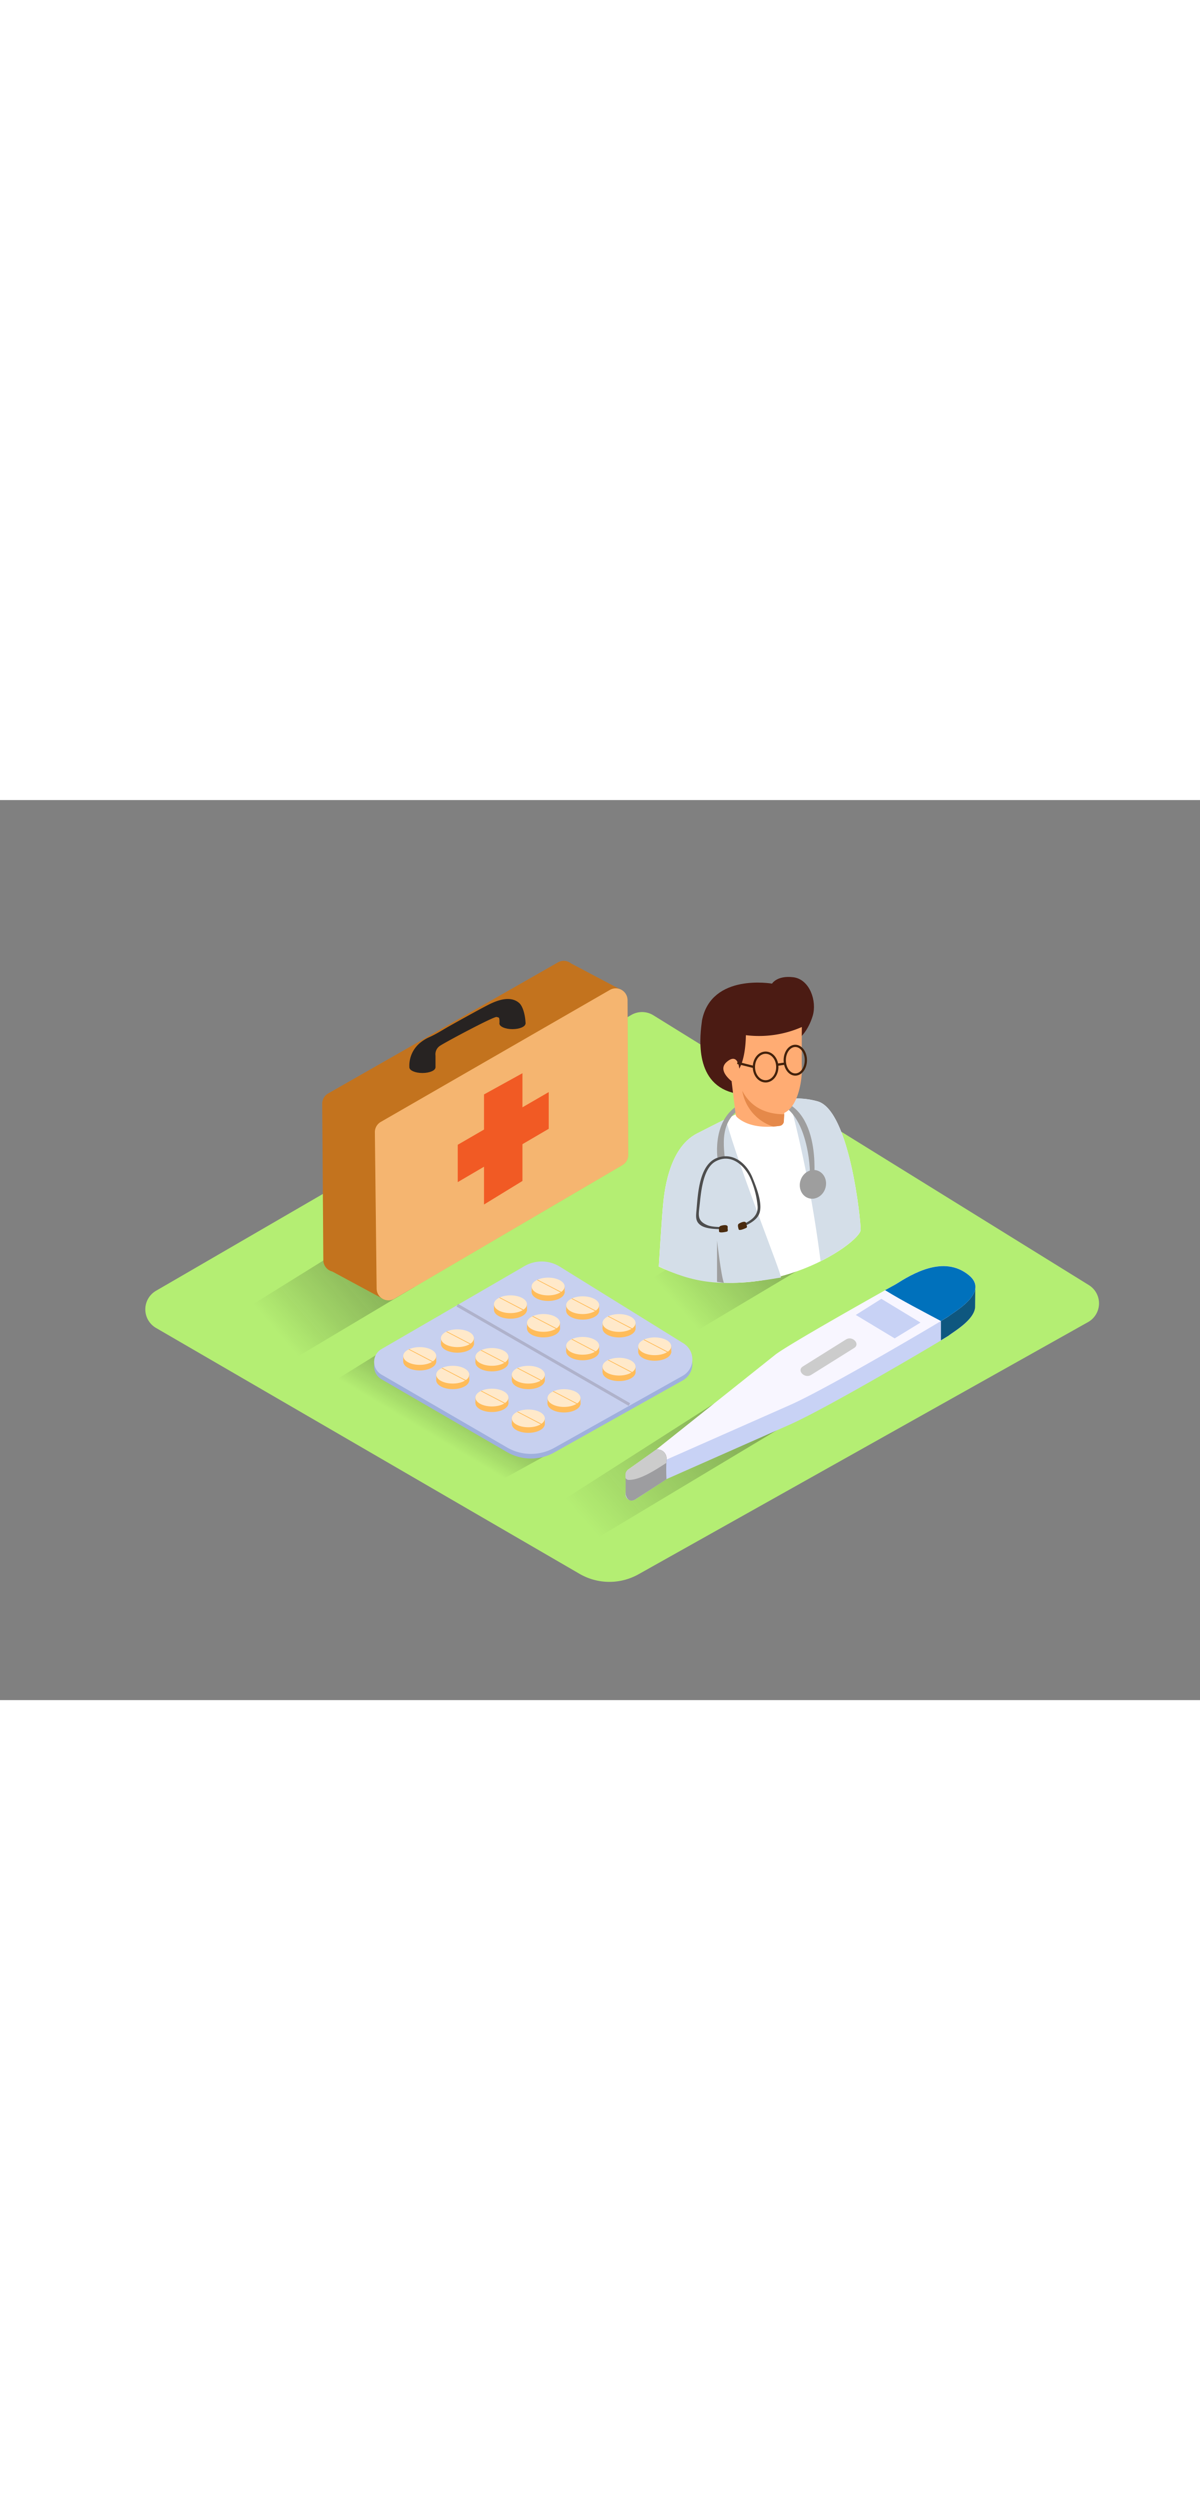 <svg id="Layer_2" data-name="Layer 2" xmlns="http://www.w3.org/2000/svg" xmlns:xlink="http://www.w3.org/1999/xlink" viewBox="0 0 400 300" data-imageid="health-isometric-7e244" imageName="Health" class="illustrations_image" style="width: 144px;"><rect x="0" y="0" width="400" height="300" fill="#808080" stroke="none"/><defs><linearGradient id="linear-gradient" x1="149.16" y1="214.81" x2="159.17" y2="198.12" gradientUnits="userSpaceOnUse"><stop offset="0" stop-opacity="0"/><stop offset="0.99" stop-color="#1a1a1a"/></linearGradient><linearGradient id="linear-gradient-2" x1="197.28" y1="243.17" x2="247.38" y2="199.75" xlink:href="#linear-gradient"/><linearGradient id="linear-gradient-3" x1="227.42" y1="170.44" x2="260.14" y2="142.09" xlink:href="#linear-gradient"/><linearGradient id="linear-gradient-4" x1="94.01" y1="179.28" x2="126.73" y2="150.92" xlink:href="#linear-gradient"/></defs><title>191-200</title><path d="M212.94,258l149.75-84a7.16,7.16,0,0,0,.27-12.32L217.79,71.74a7.16,7.16,0,0,0-7.36-.11L52,163.57a7.16,7.16,0,0,0,0,12.38l141.25,82A19.84,19.84,0,0,0,212.94,258Z" fill="#b4ee73"/><polyline points="206.35 205 166.58 226.92 110.03 194.5 147.01 171.51" opacity="0.32" fill="url(#linear-gradient)"/><polyline points="258.88 210.09 194.22 248.88 178.19 239.41 237.92 201.22" opacity="0.32" fill="url(#linear-gradient-2)"/><polyline points="271.62 153.41 233.01 176.43 210.99 163.41 245.54 141.93" opacity="0.32" fill="url(#linear-gradient-3)"/><path d="M325,161.51l-1.75,3.79c-.16-.15-.27-.3-.45-.44-8.33-6.79-18.79-.47-24.44,3.1,0,0-35.7,19.93-40.16,23.5-3.44,2.75-25.07,20-34.82,27.75l-.38-1.59L208.59,225s.15,5.41,0,5.84l0,0a2.06,2.06,0,0,0,.5,2,2.11,2.11,0,0,0,2.64.28l10.33-6.71a1.91,1.91,0,0,1,.28-.15l40.92-18.09c12.79-5.65,52.22-29,52.92-29.61,1.56-1.26,8.41-5.13,8.81-9.37h0Z" fill="#c8d2f5"/><path d="M323.3,165.31c-.16-.15-.27-.3-.45-.44-5.42-4.41-11.72-3.28-17-1a21.23,21.23,0,0,1,6,7.51,1.38,1.38,0,0,1,1.8,1.32v7.37c1.53-.92,2.47-1.49,2.57-1.57,1.56-1.26,8.41-5.13,8.81-9.37h0l.07-7.07Z" fill="#0e577f"/><path d="M218.7,216.53l-9.22,6.55a2.11,2.11,0,0,0-.27,3.21h0a2.11,2.11,0,0,0,2.64.28l10.33-6.71a1.91,1.91,0,0,1,.28-.15l40.92-18.09c12.79-5.65,52.22-29,52.92-29.61,2.08-1.68,13.57-8,6.63-13.66-8.33-6.79-18.79-.47-24.44,3.1,0,0-35.7,19.93-40.16,23.5s-38.12,30.38-39.52,31.5Z" fill="#f8f6ff"/><path d="M295.08,163.4c6,3.68,12.33,6.91,18.56,10.25,1.59-1,2.56-1.54,2.66-1.63,2.08-1.68,13.57-8,6.63-13.66-8.33-6.79-18.79-.47-24.44,3.1L295,163.38Z" fill="#0071bc"/><path d="M222.17,219.87a3,3,0,0,0-3.38-3.4l-8.49,6.12c-.69.5-1.66,1-1.75,1.92s0,1.81,0,2.67l0,4.23c.85,3.31,3.22,1.68,3.22,1.68l10.4-6.71A59,59,0,0,1,222.17,219.87Z" fill="#9d9da0"/><path d="M222.13,220.93c0-.35,0-.69,0-1.06a3,3,0,0,0-3.38-3.4l-8.49,6.12c-.69.5-1.66,1-1.75,1.92a10.41,10.41,0,0,0,0,1.5,1.88,1.88,0,0,0,.77.58C213.14,226.85,218.55,223.24,222.13,220.93Z" fill="#ccc"/><polygon points="293.79 166.25 306.83 174.16 298.22 179.43 285.26 171.62 293.79 166.25" fill="#c8d2f5"/><path d="M282,179.79l-14.38,9c-2.15,1.35.6,4.17,2.75,2.82l14.38-9C286.86,181.27,284.11,178.44,282,179.79Z" fill="#ccc"/><path d="M184.78,217.44l42.8-24a6.28,6.28,0,0,0,.23-10.82L186.6,157.07a11.45,11.45,0,0,0-11.78-.17l-47.66,27.66a4.91,4.91,0,0,0,0,8.5L169,217.33A15.92,15.92,0,0,0,184.78,217.44Z" fill="#9fb0dd"/><path d="M184.78,215.9l42.8-24a6.28,6.28,0,0,0,.23-10.82L186.6,155.52a11.45,11.45,0,0,0-11.78-.17L127.16,183a4.91,4.91,0,0,0,0,8.5L169,215.78A15.92,15.92,0,0,0,184.78,215.9Z" fill="#c7d0ef"/><line x1="152.43" y1="168.37" x2="209.8" y2="201.49" fill="#c8d2f5" stroke="#9d9db2" stroke-miterlimit="10" opacity="0.58"/><ellipse cx="152.47" cy="181.24" rx="5.5" ry="2.96" fill="#ffbc5a"/><path d="M158,179.38v2.16s-3.25,2-5.5,1.81-5.5-2.11-5.5-2.11v-1.86" fill="#ffbc5a"/><ellipse cx="152.47" cy="179.38" rx="5.5" ry="2.96" fill="#ffe9ca"/><path d="M149.45,177.5l7.36,3.85" fill="#ffbc5a"/><path d="M149,177.11l-.27.12h0l8.08,4.23.12-.23Z" fill="#ffbc5a"/><ellipse cx="163.98" cy="187.47" rx="5.5" ry="2.96" fill="#ffbc5a"/><path d="M169.48,185.61v2.16s-3.25,2-5.5,1.81-5.5-2.11-5.5-2.11v-1.86" fill="#ffbc5a"/><ellipse cx="163.98" cy="185.61" rx="5.5" ry="2.96" fill="#ffe9ca"/><path d="M161,183.73l7.36,3.85" fill="#ffbc5a"/><path d="M160.49,183.33l-.27.12h0l8.08,4.23.12-.23Z" fill="#ffbc5a"/><ellipse cx="176.11" cy="193.4" rx="5.5" ry="2.96" fill="#ffbc5a"/><path d="M181.61,191.54v2.16s-3.25,2-5.5,1.81-5.5-2.11-5.5-2.11v-1.86" fill="#ffbc5a"/><ellipse cx="176.11" cy="191.54" rx="5.5" ry="2.96" fill="#ffe9ca"/><path d="M173.09,189.66l7.36,3.85" fill="#ffbc5a"/><path d="M172.62,189.26l-.27.12h0l8.08,4.23.12-.23Z" fill="#ffbc5a"/><ellipse cx="188" cy="201.17" rx="5.5" ry="2.96" fill="#ffbc5a"/><path d="M193.51,199.32v2.16s-3.25,2-5.5,1.81-5.5-2.11-5.5-2.11v-1.86" fill="#ffbc5a"/><ellipse cx="188" cy="199.32" rx="5.5" ry="2.96" fill="#ffe9ca"/><path d="M185,197.43l7.36,3.85" fill="#ffbc5a"/><path d="M184.51,197l-.27.12h0l8.08,4.23.12-.23Z" fill="#ffbc5a"/><ellipse cx="139.91" cy="187.16" rx="5.5" ry="2.96" fill="#ffbc5a"/><path d="M145.41,185.3v2.16s-3.25,2-5.5,1.81-5.5-2.11-5.5-2.11V185.3" fill="#ffbc5a"/><ellipse cx="139.91" cy="185.3" rx="5.5" ry="2.96" fill="#ffe9ca"/><path d="M136.89,183.42l7.36,3.85" fill="#ffbc5a"/><path d="M136.42,183l-.27.12h0l8.08,4.23.12-.23Z" fill="#ffbc5a"/><ellipse cx="150.91" cy="193.39" rx="5.5" ry="2.96" fill="#ffbc5a"/><path d="M156.42,191.53v2.16s-3.25,2-5.5,1.81-5.5-2.11-5.5-2.11v-1.86" fill="#ffbc5a"/><ellipse cx="150.91" cy="191.53" rx="5.5" ry="2.96" fill="#ffe9ca"/><path d="M147.89,189.64l7.36,3.85" fill="#ffbc5a"/><path d="M147.42,189.25l-.27.12h0l8.08,4.23.12-.23Z" fill="#ffbc5a"/><ellipse cx="163.98" cy="201.02" rx="5.5" ry="2.96" fill="#ffbc5a"/><path d="M169.48,199.16v2.16s-3.25,2-5.5,1.81-5.5-2.11-5.5-2.11v-1.86" fill="#ffbc5a"/><ellipse cx="163.98" cy="199.16" rx="5.5" ry="2.96" fill="#ffe9ca"/><path d="M161,197.27l7.36,3.85" fill="#ffbc5a"/><path d="M160.49,196.88l-.27.12h0l8.08,4.23.12-.23Z" fill="#ffbc5a"/><ellipse cx="176.11" cy="207.96" rx="5.5" ry="2.96" fill="#ffbc5a"/><path d="M181.61,206.1v2.16s-3.25,2-5.5,1.81-5.5-2.11-5.5-2.11V206.1" fill="#ffbc5a"/><ellipse cx="176.11" cy="206.1" rx="5.5" ry="2.96" fill="#ffe9ca"/><path d="M173.09,204.22l7.36,3.85" fill="#ffbc5a"/><path d="M172.62,203.82l-.27.12h0l8.08,4.23.12-.23Z" fill="#ffbc5a"/><ellipse cx="182.71" cy="164" rx="5.5" ry="2.96" fill="#ffbc5a"/><path d="M188.22,162.14v2.16s-3.25,2-5.5,1.81-5.5-2.11-5.5-2.11v-1.86" fill="#ffbc5a"/><ellipse cx="182.71" cy="162.14" rx="5.5" ry="2.96" fill="#ffe9ca"/><path d="M179.69,160.26l7.36,3.85" fill="#ffbc5a"/><path d="M179.22,159.86,179,160h0l8.08,4.23.12-.23Z" fill="#ffbc5a"/><ellipse cx="194.22" cy="170.22" rx="5.5" ry="2.96" fill="#ffbc5a"/><path d="M199.73,168.37v2.16s-3.25,2-5.5,1.81-5.5-2.11-5.5-2.11v-1.86" fill="#ffbc5a"/><ellipse cx="194.22" cy="168.37" rx="5.5" ry="2.96" fill="#ffe9ca"/><path d="M191.2,166.48l7.36,3.85" fill="#ffbc5a"/><path d="M190.73,166.09l-.27.12h0l8.08,4.23.12-.23Z" fill="#ffbc5a"/><ellipse cx="206.35" cy="176.16" rx="5.5" ry="2.96" fill="#ffbc5a"/><path d="M211.86,174.3v2.16s-3.25,2-5.5,1.81-5.5-2.11-5.5-2.11V174.3" fill="#ffbc5a"/><ellipse cx="206.35" cy="174.3" rx="5.5" ry="2.96" fill="#ffe9ca"/><path d="M203.33,172.41l7.36,3.85" fill="#ffbc5a"/><path d="M202.86,172l-.27.12h0l8.08,4.23.12-.23Z" fill="#ffbc5a"/><ellipse cx="218.24" cy="183.93" rx="5.5" ry="2.96" fill="#ffbc5a"/><path d="M223.75,182.07v2.16s-3.25,2-5.5,1.81-5.5-2.11-5.5-2.11v-1.86" fill="#ffbc5a"/><ellipse cx="218.24" cy="182.07" rx="5.5" ry="2.96" fill="#ffe9ca"/><path d="M215.22,180.19l7.36,3.85" fill="#ffbc5a"/><path d="M214.75,179.79l-.27.12h0l8.08,4.23.12-.23Z" fill="#ffbc5a"/><ellipse cx="170.15" cy="169.91" rx="5.5" ry="2.96" fill="#ffbc5a"/><path d="M175.65,168.05v2.16s-3.25,2-5.5,1.81-5.5-2.11-5.5-2.11v-1.86" fill="#ffbc5a"/><ellipse cx="170.15" cy="168.05" rx="5.5" ry="2.96" fill="#ffe9ca"/><path d="M167.13,166.17l7.36,3.85" fill="#ffbc5a"/><path d="M166.66,165.78l-.27.12h0l8.08,4.23.12-.23Z" fill="#ffbc5a"/><ellipse cx="181.16" cy="176.14" rx="5.5" ry="2.96" fill="#ffbc5a"/><path d="M186.66,174.28v2.16s-3.25,2-5.5,1.81-5.5-2.11-5.5-2.11v-1.86" fill="#ffbc5a"/><ellipse cx="181.16" cy="174.28" rx="5.5" ry="2.96" fill="#ffe9ca"/><path d="M178.14,172.4l7.36,3.85" fill="#ffbc5a"/><path d="M177.67,172l-.27.12h0l8.08,4.23.12-.23Z" fill="#ffbc5a"/><ellipse cx="194.22" cy="183.77" rx="5.5" ry="2.96" fill="#ffbc5a"/><path d="M199.73,181.91v2.16s-3.25,2-5.5,1.81-5.5-2.11-5.5-2.11v-1.86" fill="#ffbc5a"/><ellipse cx="194.22" cy="181.91" rx="5.5" ry="2.96" fill="#ffe9ca"/><path d="M191.2,180l7.36,3.85" fill="#ffbc5a"/><path d="M190.73,179.63l-.27.12h0L198.5,184l.12-.23Z" fill="#ffbc5a"/><ellipse cx="206.35" cy="190.71" rx="5.5" ry="2.96" fill="#ffbc5a"/><path d="M211.86,188.86V191s-3.25,2-5.5,1.81-5.5-2.11-5.5-2.11v-1.86" fill="#ffbc5a"/><ellipse cx="206.35" cy="188.86" rx="5.5" ry="2.96" fill="#ffe9ca"/><path d="M203.33,187l7.36,3.85" fill="#ffbc5a"/><path d="M202.86,186.58l-.27.12h0l8.08,4.23.12-.23Z" fill="#ffbc5a"/><polyline points="138.21 162.25 99.6 185.27 77.58 172.25 112.13 150.77" opacity="0.32" fill="url(#linear-gradient-4)"/><path d="M207.58,63.56l-17.2-9.08a4,4,0,0,0-1.36-.72h0a3.87,3.87,0,0,0-3.05.36L109.41,97.79a3.93,3.93,0,0,0-2,3.44l.37,52.13a3.87,3.87,0,0,0,1.26,2.85h0a4,4,0,0,0,1.73.93l16.91,9.12s6.44-15.28,3-18.49a2,2,0,0,0-.79-.42l60-34.83a3.93,3.93,0,0,0,2-3.4V70l.53,3.07Z" fill="#ef8a1d" class="target-color"/><path d="M207.58,63.56l-17.2-9.08a4,4,0,0,0-1.36-.72h0a3.87,3.87,0,0,0-3.05.36L109.41,97.79a3.93,3.93,0,0,0-2,3.44l.37,52.13a3.87,3.87,0,0,0,1.26,2.85h0a4,4,0,0,0,1.73.93l16.91,9.12s6.44-15.28,3-18.49a2,2,0,0,0-.79-.42l60-34.83a3.93,3.93,0,0,0,2-3.4V70l.53,3.07Z" fill="#272322" opacity="0.22"/><path d="M126.92,107.29l76.37-44a3.93,3.93,0,0,1,5.89,3.39l.22,51.59a3.93,3.93,0,0,1-1.94,3.4l-76,44.54a3.93,3.93,0,0,1-5.91-3.34l-.59-52.13A3.93,3.93,0,0,1,126.92,107.29Z" fill="#ef8a1d" class="target-color"/><path d="M126.92,107.29l76.37-44a3.93,3.93,0,0,1,5.89,3.39l.22,51.59a3.93,3.93,0,0,1-1.94,3.4l-76,44.54a3.93,3.93,0,0,1-5.91-3.34l-.59-52.13A3.93,3.93,0,0,1,126.92,107.29Z" fill="#fff" opacity="0.37"/><ellipse cx="140.81" cy="89.09" rx="4.35" ry="1.89" fill="#272322"/><ellipse cx="170.82" cy="74.47" rx="4.35" ry="1.89" fill="#272322"/><path d="M166.49,73.4a5.71,5.71,0,0,0,.16,1.57c1.06.26,2.25-.5,3.32-.64,1.4-.19,4.53,1.34,5.21.14,0-1.85-.65-5.56-2.14-6.84-3-2.6-7.5-.82-10.5.74-1.95,1-3.88,2.06-5.8,3.12q-3.54,1.94-7.06,3.92c-2.17,1.22-4.24,2.58-6.52,3.6a13.52,13.52,0,0,0-2.75,1.62,9.86,9.86,0,0,0-3.95,8.45h8.71v-3.9a3.37,3.37,0,0,1,1.51-3.28c1.89-1.26,18-9.86,18.88-9.6S166.37,72.42,166.49,73.4Z" fill="#272322"/><polygon points="161.34 98.12 161.34 134.81 174.15 126.96 174.15 91.05 161.34 98.12" fill="#f15a24"/><polygon points="152.58 114.9 152.58 127.35 182.91 109.57 182.91 97.34 152.58 114.9" fill="#f15a24"/><path d="M219.59,155.5s1-16.07,1.38-20c.34-3.59,1.54-19.38,11.41-24.37,12.48-6.3,26.87-14.49,40.17-10.68,10.77,3.09,14.45,40.38,14.33,42.87C286.67,147.75,253.24,171.38,219.59,155.5Z" fill="#fff"/><path d="M241.9,106.3c-3.26,1.57-6.45,3.24-9.52,4.79-9.88,5-11.07,20.78-11.41,24.37-.38,4-1.38,20-1.38,20,11.05,5.21,20.37,7.3,40.74,3.68C260.34,157.38,246.8,124,241.9,106.3Z" fill="#d4dee8"/><path d="M272.55,100.41a26.73,26.73,0,0,0-9.53-.87,423.23,423.23,0,0,1,10.51,54.18c8.17-4.08,13.27-8.71,13.36-10.44C287,140.8,283.33,103.5,272.55,100.41Z" fill="#d4dee8"/><ellipse cx="270.98" cy="128.1" rx="4.83" ry="4.34" transform="translate(69.32 349.85) rotate(-73.02)" fill="#9e9e9e"/><path d="M269.89,125.11c.41-.27-.33-26.07-15.23-24.52S241,113.19,241.55,118.87l-2.4.34s-2.8-19.72,16.23-19.76,15.94,27.25,15.94,27.25" fill="#9e9e9e"/><path d="M241.57,143.08c-2.31-.08-6,0-7.94-1.31s-1.65-3-1.45-5.3c.47-5.29.88-15.11,7-17.26,5.3-1.87,9.77,2,11.65,6.64,1.22,3,3.22,8,2.47,11.34-.59,2.68-3.49,4.09-5.82,5.11-.44.19-.82-.45-.38-.64,2.73-1.19,5.6-2.79,5.45-6.11a29.47,29.47,0,0,0-2-8.44c-1.83-5-6.66-9.58-12-6.68-4.41,2.38-4.91,10.78-5.4,15.13-.33,2.83-.69,4.67,2.46,6.06,1.75.77,4.17.66,6.07.73.48,0,.48.76,0,.75Z" fill="#4d4d4d"/><path d="M248.75,141.25c0,.41.56,1.07,0,1.35s-2.36,1.07-2.53.48-.45-1.49,0-1.83S248.75,139.9,248.75,141.25Z" fill="#4a2b0f"/><path d="M242.55,142.53c-.09.4.32,1.17-.29,1.32s-2.54.54-2.58-.07-.12-1.55.39-1.79S242.84,141.21,242.55,142.53Z" fill="#4a2b0f"/><path d="M266.7,79.15S269.35,77,270.88,72s-1-12.27-6.45-12.94-7.09,2.13-7.09,2.13S237.12,57.6,234,73.45h0c-.57,4.44-3,20.55,10.14,24.08s8.42-15.13,8.42-15.13" fill="#4b1b13"/><path d="M267.27,75.65s-.05,10.44,0,14.32c.06,4.09-1.67,15.13-8.39,14.78s-13.61-8.17-13.61-10c0,0-6.79-4.23-3-7.48s4.14,2.25,4.14,2.25,2.08-3,2.22-11.15A35.46,35.46,0,0,0,267.27,75.65Z" fill="#ffac73"/><path d="M245.57,105.61c3.43,3.16,9,3.75,14.16,3a1.68,1.68,0,0,0,1.55-1.46c.08-1.58.18-3.16.32-4.74l-17.73-8.67,1.37,11.3S245.36,105.27,245.57,105.61Z" fill="#ffac73"/><path d="M257.73,108.83c.69-.05,1.38-.12,2.06-.22a1.62,1.62,0,0,0,1.49-1.41c0-.82.08-1.64.14-2.47-3.75,0-10.43-.88-14-7.84A15.16,15.16,0,0,0,257.73,108.83Z" fill="#e5894a"/><ellipse cx="265.1" cy="86.71" rx="3.52" ry="4.78" fill="none" stroke="#42210b" stroke-miterlimit="10" stroke-width="0.75"/><ellipse cx="255.2" cy="88.98" rx="3.9" ry="4.78" fill="none" stroke="#42210b" stroke-miterlimit="10" stroke-width="0.75"/><line x1="261.58" y1="87.86" x2="259.1" y2="88.21" fill="none" stroke="#42210b" stroke-miterlimit="10" stroke-width="0.75"/><line x1="251.3" y1="88.98" x2="245.78" y2="87.6" fill="none" stroke="#42210b" stroke-miterlimit="10" stroke-width="0.75"/><path d="M241.3,160.92c-.92-2.18-2.29-14.1-2.29-14.1v13.77Z" fill="#9e9e9e"/></svg>